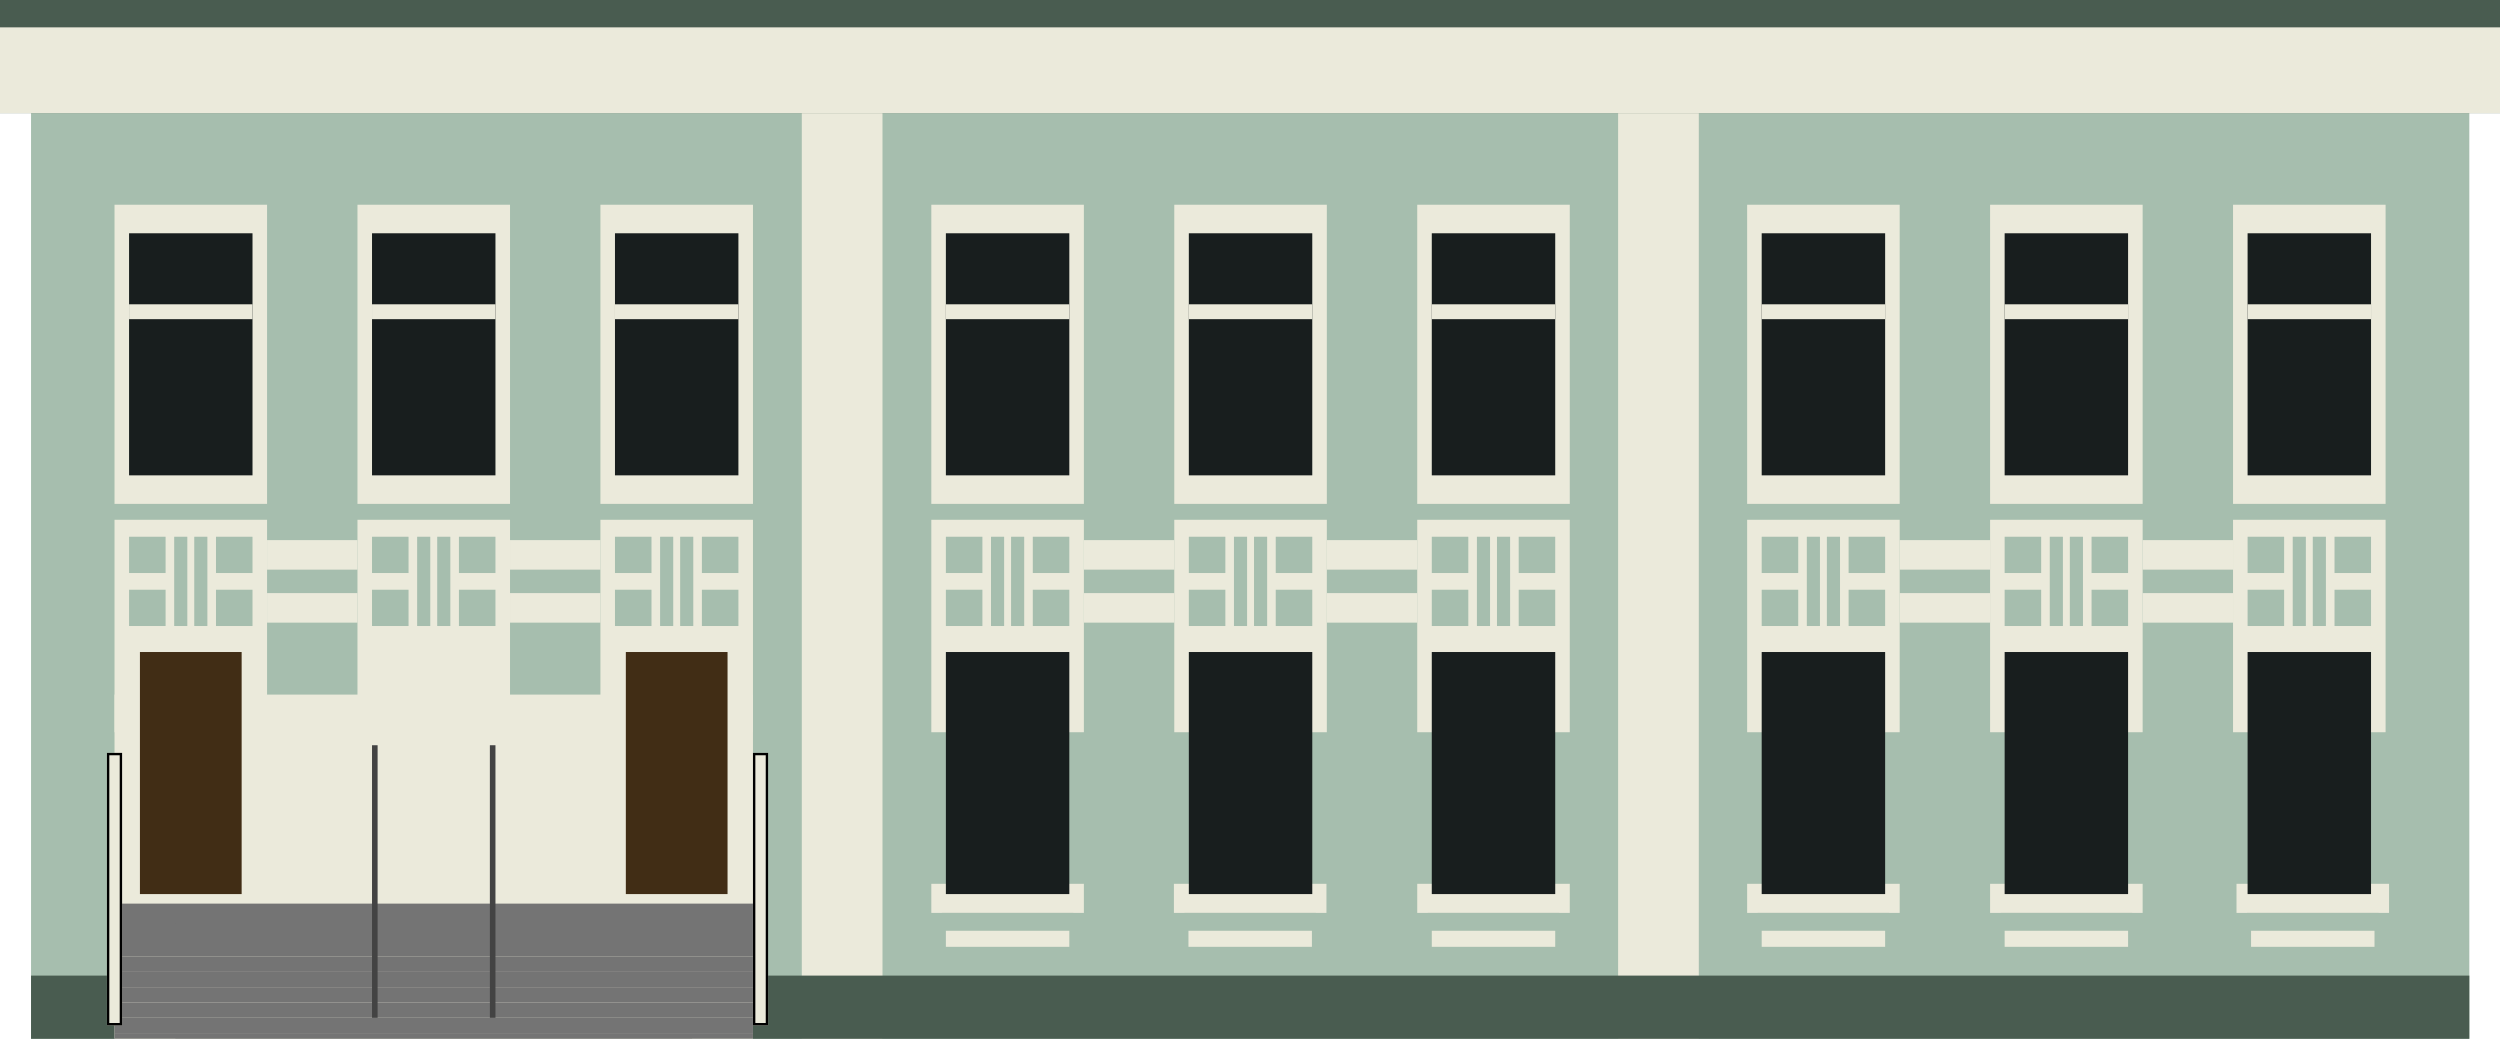 <svg width="722" height="300" viewBox="0 0 722 300" fill="none" xmlns="http://www.w3.org/2000/svg">
<g clip-path="url(#clip0_48_15)">
<path d="M8.964 23.55H713.141V300H8.964V23.55Z" fill="#A6BEAE"/>
<path d="M33.072 59.13H77.126V145.52H33.072V59.13Z" fill="#EBEADB"/>
<path d="M37.274 67.37H72.924V137.28H37.274V67.37Z" fill="#181E1E"/>
<path d="M37.274 87.88H72.924V92.174H37.274V87.88Z" fill="#EBEADB"/>
<path d="M33.072 150.115H77.126V211.466H33.072V150.115Z" fill="#EBEADB"/>
<path d="M37.274 170.532H72.924V173.582H37.274V170.532Z" fill="#EBEADB"/>
<path d="M103.237 59.13H147.291V145.52H103.237V59.13Z" fill="#EBEADB"/>
<path d="M107.439 67.37H143.089V137.28H107.439V67.37Z" fill="#181E1E"/>
<path d="M107.439 87.88H143.089V92.174H107.439V87.88Z" fill="#EBEADB"/>
<path d="M173.401 59.13H217.455V145.52H173.401V59.13Z" fill="#EBEADB"/>
<path d="M177.603 67.37H213.253V137.28H177.603V67.37Z" fill="#181E1E"/>
<path d="M177.603 87.88H213.253V92.174H177.603V87.88Z" fill="#EBEADB"/>
<path d="M268.968 59.13H313.023V145.52H268.968V59.13Z" fill="#EBEADB"/>
<path d="M273.17 67.37H308.821V137.28H273.17V67.37Z" fill="#181E1E"/>
<path d="M273.17 87.88H308.821V92.174H273.17V87.88Z" fill="#EBEADB"/>
<path d="M339.132 59.13H383.187V145.52H339.132V59.13Z" fill="#EBEADB"/>
<path d="M343.334 67.37H378.984V137.28H343.334V67.37Z" fill="#181E1E"/>
<path d="M343.334 87.88H378.984V92.174H343.334V87.88Z" fill="#EBEADB"/>
<path d="M409.297 59.13H453.351V145.52H409.297V59.13Z" fill="#EBEADB"/>
<path d="M413.499 67.37H449.149V137.28H413.499V67.37Z" fill="#181E1E"/>
<path d="M413.499 87.88H449.149V92.174H413.499V87.88Z" fill="#EBEADB"/>
<path d="M504.575 59.13H548.629V145.52H504.575V59.13Z" fill="#EBEADB"/>
<path d="M508.777 67.37H544.427V137.28H508.777V67.37Z" fill="#181E1E"/>
<path d="M508.777 87.88H544.427V92.174H508.777V87.88Z" fill="#EBEADB"/>
<path d="M574.739 59.13H618.794V145.52H574.739V59.13Z" fill="#EBEADB"/>
<path d="M578.941 67.37H614.591V137.28H578.941V67.37Z" fill="#181E1E"/>
<path d="M578.941 87.88H614.591V92.174H578.941V87.88Z" fill="#EBEADB"/>
<path d="M644.903 59.13H688.958V145.52H644.903V59.13Z" fill="#EBEADB"/>
<path d="M649.105 67.37H684.756V137.28H649.105V67.37Z" fill="#181E1E"/>
<path d="M649.105 87.88H684.756V92.174H649.105V87.88Z" fill="#EBEADB"/>
<path d="M37.274 155.012H47.823V165.488H37.274V155.012Z" fill="#A6BEAE"/>
<path d="M50.307 155.012H54.099V180.791H50.307V155.012Z" fill="#A6BEAE"/>
<path d="M56.1 155.012H59.892V180.791H56.1V155.012Z" fill="#A6BEAE"/>
<path d="M37.274 170.315H47.823V180.791H37.274V170.315Z" fill="#A6BEAE"/>
<path d="M62.376 155.012H72.924V165.488H62.376V155.012Z" fill="#A6BEAE"/>
<path d="M77.126 155.986H103.236V164.513H77.126V155.986Z" fill="#EBEADB"/>
<path d="M77.126 171.289H103.236V179.817H77.126V171.289Z" fill="#EBEADB"/>
<path d="M147.291 155.986H173.401V164.513H147.291V155.986Z" fill="#EBEADB"/>
<path d="M147.291 171.289H173.401V179.817H147.291V171.289Z" fill="#EBEADB"/>
<path d="M313.022 155.986H339.132V164.513H313.022V155.986Z" fill="#EBEADB"/>
<path d="M313.022 171.289H339.132V179.817H313.022V171.289Z" fill="#EBEADB"/>
<path d="M383.187 155.986H409.297V164.513H383.187V155.986Z" fill="#EBEADB"/>
<path d="M383.187 171.289H409.297V179.817H383.187V171.289Z" fill="#EBEADB"/>
<path d="M548.63 155.986H574.74V164.513H548.63V155.986Z" fill="#EBEADB"/>
<path d="M548.63 171.289H574.74V179.817H548.63V171.289Z" fill="#EBEADB"/>
<path d="M618.794 155.986H644.904V164.513H618.794V155.986Z" fill="#EBEADB"/>
<path d="M618.794 171.289H644.904V179.817H618.794V171.289Z" fill="#EBEADB"/>
<path d="M62.376 170.315H72.924V180.791H62.376V170.315Z" fill="#A6BEAE"/>
<path d="M103.237 150.115H147.291V211.466H103.237V150.115Z" fill="#EBEADB"/>
<path d="M107.439 170.532H143.089V173.582H107.439V170.532Z" fill="#EBEADB"/>
<path d="M107.439 155.012H117.987V165.488H107.439V155.012Z" fill="#A6BEAE"/>
<path d="M120.471 155.012H124.263V180.791H120.471V155.012Z" fill="#A6BEAE"/>
<path d="M126.265 155.012H130.057V180.791H126.265V155.012Z" fill="#A6BEAE"/>
<path d="M107.439 170.315H117.987V180.791H107.439V170.315Z" fill="#A6BEAE"/>
<path d="M132.54 155.012H143.089V165.488H132.54V155.012Z" fill="#A6BEAE"/>
<path d="M132.54 170.315H143.089V180.791H132.54V170.315Z" fill="#A6BEAE"/>
<path d="M173.401 150.115H217.455V211.466H173.401V150.115Z" fill="#EBEADB"/>
<path d="M177.603 170.532H213.253V173.582H177.603V170.532Z" fill="#EBEADB"/>
<path d="M231.56 23.55H254.863V300H231.56V23.55Z" fill="#EBEADB"/>
<path d="M233.782 115.551H252.64V129.292H233.782V115.551Z" fill="#EBEADB"/>
<path d="M467.311 23.55H490.615V300H467.311V23.55Z" fill="#EBEADB"/>
<path d="M469.534 115.551H488.392V129.292H469.534V115.551Z" fill="#EBEADB"/>
<path d="M177.603 155.012H188.152V165.488H177.603V155.012Z" fill="#A6BEAE"/>
<path d="M190.636 155.012H194.427V180.791H190.636V155.012Z" fill="#A6BEAE"/>
<path d="M196.429 155.012H200.221V180.791H196.429V155.012Z" fill="#A6BEAE"/>
<path d="M177.603 170.315H188.152V180.791H177.603V170.315Z" fill="#A6BEAE"/>
<path d="M202.705 155.012H213.254V165.488H202.705V155.012Z" fill="#A6BEAE"/>
<path d="M202.705 170.315H213.254V180.791H202.705V170.315Z" fill="#A6BEAE"/>
<path d="M268.968 150.115H313.023V211.466H268.968V150.115Z" fill="#EBEADB"/>
<path d="M273.17 170.532H308.821V173.582H273.17V170.532Z" fill="#EBEADB"/>
<g filter="url(#filter0_d_48_15)">
<path d="M268.968 252.49H313.023V260.889H268.968V252.49Z" fill="#EBEADB"/>
</g>
<path d="M273.17 155.012H283.719V165.488H273.17V155.012Z" fill="#A6BEAE"/>
<path d="M286.203 155.012H289.994V180.791H286.203V155.012Z" fill="#A6BEAE"/>
<path d="M291.996 155.012H295.788V180.791H291.996V155.012Z" fill="#A6BEAE"/>
<path d="M273.17 170.315H283.719V180.791H273.17V170.315Z" fill="#A6BEAE"/>
<path d="M298.272 155.012H308.82V165.488H298.272V155.012Z" fill="#A6BEAE"/>
<path d="M298.272 170.315H308.82V180.791H298.272V170.315Z" fill="#A6BEAE"/>
<path d="M339.132 150.115H383.187V211.466H339.132V150.115Z" fill="#EBEADB"/>
<path d="M343.334 170.532H378.984V173.582H343.334V170.532Z" fill="#EBEADB"/>
<path d="M343.335 155.012H353.883V165.488H343.335V155.012Z" fill="#A6BEAE"/>
<path d="M356.367 155.012H360.159V180.791H356.367V155.012Z" fill="#A6BEAE"/>
<path d="M362.161 155.012H365.952V180.791H362.161V155.012Z" fill="#A6BEAE"/>
<path d="M343.335 170.315H353.883V180.791H343.335V170.315Z" fill="#A6BEAE"/>
<path d="M368.436 155.012H378.985V165.488H368.436V155.012Z" fill="#A6BEAE"/>
<path d="M368.436 170.315H378.985V180.791H368.436V170.315Z" fill="#A6BEAE"/>
<path d="M409.297 150.115H453.351V211.466H409.297V150.115Z" fill="#EBEADB"/>
<path d="M413.499 170.532H449.149V173.581H413.499V170.532Z" fill="#EBEADB"/>
<path d="M413.499 155.012H424.048V165.488H413.499V155.012Z" fill="#A6BEAE"/>
<path d="M426.532 155.012H430.324V180.791H426.532V155.012Z" fill="#A6BEAE"/>
<path d="M432.325 155.012H436.117V180.791H432.325V155.012Z" fill="#A6BEAE"/>
<path d="M413.499 170.315H424.048V180.791H413.499V170.315Z" fill="#A6BEAE"/>
<path d="M438.601 155.012H449.149V165.488H438.601V155.012Z" fill="#A6BEAE"/>
<path d="M438.601 170.315H449.149V180.791H438.601V170.315Z" fill="#A6BEAE"/>
<path d="M504.575 150.115H548.629V211.466H504.575V150.115Z" fill="#EBEADB"/>
<path d="M508.777 170.532H544.427V173.582H508.777V170.532Z" fill="#EBEADB"/>
<path d="M508.777 155.012H519.326V165.488H508.777V155.012Z" fill="#A6BEAE"/>
<path d="M521.81 155.012H525.601V180.791H521.81V155.012Z" fill="#A6BEAE"/>
<path d="M527.603 155.012H531.394V180.791H527.603V155.012Z" fill="#A6BEAE"/>
<path d="M508.777 170.315H519.326V180.791H508.777V170.315Z" fill="#A6BEAE"/>
<path d="M533.878 155.012H544.427V165.488H533.878V155.012Z" fill="#A6BEAE"/>
<path d="M533.878 170.315H544.427V180.791H533.878V170.315Z" fill="#A6BEAE"/>
<path d="M574.739 150.115H618.794V211.466H574.739V150.115Z" fill="#EBEADB"/>
<path d="M578.941 170.532H614.591V173.581H578.941V170.532Z" fill="#EBEADB"/>
<path d="M578.941 155.012H589.49V165.488H578.941V155.012Z" fill="#A6BEAE"/>
<path d="M591.974 155.012H595.766V180.791H591.974V155.012Z" fill="#A6BEAE"/>
<path d="M597.768 155.012H601.559V180.791H597.768V155.012Z" fill="#A6BEAE"/>
<path d="M578.941 170.315H589.49V180.791H578.941V170.315Z" fill="#A6BEAE"/>
<path d="M604.043 155.012H614.592V165.488H604.043V155.012Z" fill="#A6BEAE"/>
<path d="M604.043 170.315H614.592V180.791H604.043V170.315Z" fill="#A6BEAE"/>
<path d="M644.903 150.115H688.958V211.466H644.903V150.115Z" fill="#EBEADB"/>
<path d="M649.105 170.532H684.756V173.582H649.105V170.532Z" fill="#EBEADB"/>
<path d="M649.105 155.012H659.654V165.488H649.105V155.012Z" fill="#A6BEAE"/>
<path d="M662.138 155.012H665.93V180.791H662.138V155.012Z" fill="#A6BEAE"/>
<path d="M667.931 155.012H671.723V180.791H667.931V155.012Z" fill="#A6BEAE"/>
<path d="M649.105 170.315H659.654V180.791H649.105V170.315Z" fill="#A6BEAE"/>
<path d="M674.208 155.012H684.757V165.488H674.208V155.012Z" fill="#A6BEAE"/>
<path d="M674.208 170.315H684.757V180.791H674.208V170.315Z" fill="#A6BEAE"/>
<path d="M713.141 281.76L713.141 300L8.963 300L8.963 281.76L713.141 281.76Z" fill="#495C50"/>
<path d="M478.796 283.5L478.796 298.26L443.793 298.26L443.793 283.5L478.796 283.5Z" fill="#495C50"/>
<path d="M722.318 0L722.318 32.67L-6.24632e-05 32.67L-6.10352e-05 -3.15735e-05L722.318 0Z" fill="#495C50"/>
<path d="M481.936 3.116L481.936 29.554L446.032 29.554L446.032 3.116L481.936 3.116Z" fill="#495C50"/>
<path d="M722.318 7.9L722.318 32.67L-6.21254e-05 32.67L-6.10352e-05 7.9L722.318 7.9Z" fill="#EBEADB"/>
<path d="M481.936 10.263L481.936 30.308L446.032 30.308L446.032 10.263L481.936 10.263Z" fill="#EBEADB"/>
<path d="M33.072 200.6H217.455V300H33.072V200.6Z" fill="#EBEADB"/>
<path d="M50.66 233.679H199.868V238.62H50.66V233.679Z" fill="#EBEADB"/>
<path d="M40.412 188.302H69.787V258.211H40.412V188.302Z" fill="#412D15"/>
<path d="M180.741 188.302H210.116V258.211H180.741V188.302Z" fill="#412D15"/>
<g filter="url(#filter1_d_48_15)">
<path d="M33.072 295.585H217.455V300H33.072V295.585Z" fill="#747474"/>
<path d="M50.66 297.055H199.868V297.274H50.66V297.055Z" fill="#747474"/>
</g>
<g filter="url(#filter2_d_48_15)">
<path d="M33.072 291.171H217.455V295.586H33.072V291.171Z" fill="#747474"/>
<path d="M50.66 292.64H199.868V292.86H50.66V292.64Z" fill="#747474"/>
</g>
<g filter="url(#filter3_d_48_15)">
<path d="M33.072 286.756H217.455V291.17H33.072V286.756Z" fill="#747474"/>
<path d="M50.66 288.225H199.868V288.445H50.66V288.225Z" fill="#747474"/>
</g>
<g filter="url(#filter4_d_48_15)">
<path d="M33.072 282.341H217.455V286.756H33.072V282.341Z" fill="#747474"/>
<path d="M50.66 283.811H199.868V284.03H50.66V283.811Z" fill="#747474"/>
</g>
<g filter="url(#filter5_d_48_15)">
<path d="M33.072 277.927H217.455V282.341H33.072V277.927Z" fill="#747474"/>
<path d="M50.66 279.396H199.868V279.615H50.66V279.396Z" fill="#747474"/>
</g>
<g filter="url(#filter6_d_48_15)">
<path d="M33.072 273.512H217.455V277.927H33.072V273.512Z" fill="#747474"/>
<path d="M50.66 274.981H199.868V275.201H50.66V274.981Z" fill="#747474"/>
</g>
<g filter="url(#filter7_d_48_15)">
<path d="M33.072 258.211H217.455V273.512H33.072V258.211Z" fill="#747474"/>
<path d="M50.66 263.303H199.868V264.064H50.66V263.303Z" fill="#747474"/>
</g>
<g filter="url(#filter8_i_48_15)">
<path d="M217.456 214.678H221.835V293.378H217.456V214.678Z" fill="#EBEADB"/>
</g>
<g filter="url(#filter9_i_48_15)">
<path fill-rule="evenodd" clip-rule="evenodd" d="M221.146 215.366H218.144V292.69H221.146V215.366ZM217.456 214.678V293.378H221.835V214.678H217.456Z" fill="black"/>
</g>
<g filter="url(#filter10_i_48_15)">
<path d="M30.882 214.678H35.262V293.378H30.882V214.678Z" fill="#EBEADB"/>
</g>
<g filter="url(#filter11_i_48_15)">
<path fill-rule="evenodd" clip-rule="evenodd" d="M34.573 215.366H31.571V292.69H34.573V215.366ZM30.882 214.678V293.378H35.262V214.678H30.882Z" fill="black"/>
</g>
<g filter="url(#filter12_i_48_15)">
<path d="M107.439 212.47H109.053V291.171H107.439V212.47Z" fill="#434343"/>
</g>
<g filter="url(#filter13_i_48_15)">
<path d="M141.474 212.47H143.089V291.171H141.474V212.47Z" fill="#434343"/>
</g>
<path d="M273.17 188.302H308.82V258.211H273.17V188.302Z" fill="#181E1E"/>
<g filter="url(#filter14_d_48_15)">
<path d="M272.003 260.889H309.988V266.054H272.003V260.889Z" fill="#A6BEAE"/>
</g>
<g filter="url(#filter15_d_48_15)">
<path d="M273.17 266.054H308.821V270.685H273.17V266.054Z" fill="#EBEADB"/>
</g>
<g filter="url(#filter16_d_48_15)">
<path d="M339.025 252.49H383.08V260.889H339.025V252.49Z" fill="#EBEADB"/>
</g>
<g filter="url(#filter17_d_48_15)">
<path d="M342.06 260.889H380.045V266.054H342.06V260.889Z" fill="#A6BEAE"/>
</g>
<g filter="url(#filter18_d_48_15)">
<path d="M343.228 266.054H378.878V270.685H343.228V266.054Z" fill="#EBEADB"/>
</g>
<g filter="url(#filter19_d_48_15)">
<path d="M409.297 252.49H453.352V260.889H409.297V252.49Z" fill="#EBEADB"/>
</g>
<g filter="url(#filter20_d_48_15)">
<path d="M412.332 260.889H450.317V266.054H412.332V260.889Z" fill="#A6BEAE"/>
</g>
<g filter="url(#filter21_d_48_15)">
<path d="M413.499 266.054H449.149V270.685H413.499V266.054Z" fill="#EBEADB"/>
</g>
<g filter="url(#filter22_d_48_15)">
<path d="M504.575 252.49H548.629V260.889H504.575V252.49Z" fill="#EBEADB"/>
</g>
<g filter="url(#filter23_d_48_15)">
<path d="M507.609 260.889H545.594V266.054H507.609V260.889Z" fill="#A6BEAE"/>
</g>
<g filter="url(#filter24_d_48_15)">
<path d="M508.777 266.054H544.427V270.685H508.777V266.054Z" fill="#EBEADB"/>
</g>
<g filter="url(#filter25_d_48_15)">
<path d="M574.739 252.49H618.793V260.889H574.739V252.49Z" fill="#EBEADB"/>
</g>
<g filter="url(#filter26_d_48_15)">
<path d="M577.773 260.889H615.758V266.054H577.773V260.889Z" fill="#A6BEAE"/>
</g>
<g filter="url(#filter27_d_48_15)">
<path d="M578.941 266.054H614.591V270.685H578.941V266.054Z" fill="#EBEADB"/>
</g>
<g filter="url(#filter28_d_48_15)">
<path d="M645.905 252.49H689.959V260.889H645.905V252.49Z" fill="#EBEADB"/>
</g>
<g filter="url(#filter29_d_48_15)">
<path d="M648.939 260.889H686.924V266.054H648.939V260.889Z" fill="#A6BEAE"/>
</g>
<g filter="url(#filter30_d_48_15)">
<path d="M650.106 266.054H685.757V270.685H650.106V266.054Z" fill="#EBEADB"/>
</g>
<path d="M343.335 188.302H378.985V258.211H343.335V188.302Z" fill="#181E1E"/>
<path d="M413.499 188.302H449.149V258.211H413.499V188.302Z" fill="#181E1E"/>
<path d="M508.777 188.302H544.427V258.211H508.777V188.302Z" fill="#181E1E"/>
<path d="M578.941 188.302H614.592V258.211H578.941V188.302Z" fill="#181E1E"/>
<path d="M649.105 188.302H684.755V258.211H649.105V188.302Z" fill="#181E1E"/>
</g>
<defs>
<filter id="filter0_d_48_15" x="266.213" y="252.49" width="49.565" height="13.909" filterUnits="userSpaceOnUse" color-interpolation-filters="sRGB">
<feFlood flood-opacity="0" result="BackgroundImageFix"/>
<feColorMatrix in="SourceAlpha" type="matrix" values="0 0 0 0 0 0 0 0 0 0 0 0 0 0 0 0 0 0 127 0" result="hardAlpha"/>
<feOffset dy="2.755"/>
<feGaussianBlur stdDeviation="1.377"/>
<feComposite in2="hardAlpha" operator="out"/>
<feColorMatrix type="matrix" values="0 0 0 0 0 0 0 0 0 0 0 0 0 0 0 0 0 0 0.25 0"/>
<feBlend mode="normal" in2="BackgroundImageFix" result="effect1_dropShadow_48_15"/>
<feBlend mode="normal" in="SourceGraphic" in2="effect1_dropShadow_48_15" result="shape"/>
</filter>
<filter id="filter1_d_48_15" x="30.317" y="295.585" width="189.893" height="9.924" filterUnits="userSpaceOnUse" color-interpolation-filters="sRGB">
<feFlood flood-opacity="0" result="BackgroundImageFix"/>
<feColorMatrix in="SourceAlpha" type="matrix" values="0 0 0 0 0 0 0 0 0 0 0 0 0 0 0 0 0 0 127 0" result="hardAlpha"/>
<feOffset dy="2.755"/>
<feGaussianBlur stdDeviation="1.377"/>
<feComposite in2="hardAlpha" operator="out"/>
<feColorMatrix type="matrix" values="0 0 0 0 0 0 0 0 0 0 0 0 0 0 0 0 0 0 0.25 0"/>
<feBlend mode="normal" in2="BackgroundImageFix" result="effect1_dropShadow_48_15"/>
<feBlend mode="normal" in="SourceGraphic" in2="effect1_dropShadow_48_15" result="shape"/>
</filter>
<filter id="filter2_d_48_15" x="30.317" y="291.171" width="189.893" height="9.924" filterUnits="userSpaceOnUse" color-interpolation-filters="sRGB">
<feFlood flood-opacity="0" result="BackgroundImageFix"/>
<feColorMatrix in="SourceAlpha" type="matrix" values="0 0 0 0 0 0 0 0 0 0 0 0 0 0 0 0 0 0 127 0" result="hardAlpha"/>
<feOffset dy="2.755"/>
<feGaussianBlur stdDeviation="1.377"/>
<feComposite in2="hardAlpha" operator="out"/>
<feColorMatrix type="matrix" values="0 0 0 0 0 0 0 0 0 0 0 0 0 0 0 0 0 0 0.25 0"/>
<feBlend mode="normal" in2="BackgroundImageFix" result="effect1_dropShadow_48_15"/>
<feBlend mode="normal" in="SourceGraphic" in2="effect1_dropShadow_48_15" result="shape"/>
</filter>
<filter id="filter3_d_48_15" x="30.317" y="286.756" width="189.893" height="9.924" filterUnits="userSpaceOnUse" color-interpolation-filters="sRGB">
<feFlood flood-opacity="0" result="BackgroundImageFix"/>
<feColorMatrix in="SourceAlpha" type="matrix" values="0 0 0 0 0 0 0 0 0 0 0 0 0 0 0 0 0 0 127 0" result="hardAlpha"/>
<feOffset dy="2.755"/>
<feGaussianBlur stdDeviation="1.377"/>
<feComposite in2="hardAlpha" operator="out"/>
<feColorMatrix type="matrix" values="0 0 0 0 0 0 0 0 0 0 0 0 0 0 0 0 0 0 0.25 0"/>
<feBlend mode="normal" in2="BackgroundImageFix" result="effect1_dropShadow_48_15"/>
<feBlend mode="normal" in="SourceGraphic" in2="effect1_dropShadow_48_15" result="shape"/>
</filter>
<filter id="filter4_d_48_15" x="30.317" y="282.341" width="189.893" height="9.924" filterUnits="userSpaceOnUse" color-interpolation-filters="sRGB">
<feFlood flood-opacity="0" result="BackgroundImageFix"/>
<feColorMatrix in="SourceAlpha" type="matrix" values="0 0 0 0 0 0 0 0 0 0 0 0 0 0 0 0 0 0 127 0" result="hardAlpha"/>
<feOffset dy="2.755"/>
<feGaussianBlur stdDeviation="1.377"/>
<feComposite in2="hardAlpha" operator="out"/>
<feColorMatrix type="matrix" values="0 0 0 0 0 0 0 0 0 0 0 0 0 0 0 0 0 0 0.25 0"/>
<feBlend mode="normal" in2="BackgroundImageFix" result="effect1_dropShadow_48_15"/>
<feBlend mode="normal" in="SourceGraphic" in2="effect1_dropShadow_48_15" result="shape"/>
</filter>
<filter id="filter5_d_48_15" x="30.317" y="277.927" width="189.893" height="9.924" filterUnits="userSpaceOnUse" color-interpolation-filters="sRGB">
<feFlood flood-opacity="0" result="BackgroundImageFix"/>
<feColorMatrix in="SourceAlpha" type="matrix" values="0 0 0 0 0 0 0 0 0 0 0 0 0 0 0 0 0 0 127 0" result="hardAlpha"/>
<feOffset dy="2.755"/>
<feGaussianBlur stdDeviation="1.377"/>
<feComposite in2="hardAlpha" operator="out"/>
<feColorMatrix type="matrix" values="0 0 0 0 0 0 0 0 0 0 0 0 0 0 0 0 0 0 0.25 0"/>
<feBlend mode="normal" in2="BackgroundImageFix" result="effect1_dropShadow_48_15"/>
<feBlend mode="normal" in="SourceGraphic" in2="effect1_dropShadow_48_15" result="shape"/>
</filter>
<filter id="filter6_d_48_15" x="30.317" y="273.512" width="189.893" height="9.924" filterUnits="userSpaceOnUse" color-interpolation-filters="sRGB">
<feFlood flood-opacity="0" result="BackgroundImageFix"/>
<feColorMatrix in="SourceAlpha" type="matrix" values="0 0 0 0 0 0 0 0 0 0 0 0 0 0 0 0 0 0 127 0" result="hardAlpha"/>
<feOffset dy="2.755"/>
<feGaussianBlur stdDeviation="1.377"/>
<feComposite in2="hardAlpha" operator="out"/>
<feColorMatrix type="matrix" values="0 0 0 0 0 0 0 0 0 0 0 0 0 0 0 0 0 0 0.25 0"/>
<feBlend mode="normal" in2="BackgroundImageFix" result="effect1_dropShadow_48_15"/>
<feBlend mode="normal" in="SourceGraphic" in2="effect1_dropShadow_48_15" result="shape"/>
</filter>
<filter id="filter7_d_48_15" x="30.317" y="258.211" width="189.893" height="20.811" filterUnits="userSpaceOnUse" color-interpolation-filters="sRGB">
<feFlood flood-opacity="0" result="BackgroundImageFix"/>
<feColorMatrix in="SourceAlpha" type="matrix" values="0 0 0 0 0 0 0 0 0 0 0 0 0 0 0 0 0 0 127 0" result="hardAlpha"/>
<feOffset dy="2.755"/>
<feGaussianBlur stdDeviation="1.377"/>
<feComposite in2="hardAlpha" operator="out"/>
<feColorMatrix type="matrix" values="0 0 0 0 0 0 0 0 0 0 0 0 0 0 0 0 0 0 0.25 0"/>
<feBlend mode="normal" in2="BackgroundImageFix" result="effect1_dropShadow_48_15"/>
<feBlend mode="normal" in="SourceGraphic" in2="effect1_dropShadow_48_15" result="shape"/>
</filter>
<filter id="filter8_i_48_15" x="217.456" y="214.678" width="4.38" height="81.456" filterUnits="userSpaceOnUse" color-interpolation-filters="sRGB">
<feFlood flood-opacity="0" result="BackgroundImageFix"/>
<feBlend mode="normal" in="SourceGraphic" in2="BackgroundImageFix" result="shape"/>
<feColorMatrix in="SourceAlpha" type="matrix" values="0 0 0 0 0 0 0 0 0 0 0 0 0 0 0 0 0 0 127 0" result="hardAlpha"/>
<feOffset dy="2.755"/>
<feGaussianBlur stdDeviation="1.377"/>
<feComposite in2="hardAlpha" operator="arithmetic" k2="-1" k3="1"/>
<feColorMatrix type="matrix" values="0 0 0 0 0 0 0 0 0 0 0 0 0 0 0 0 0 0 0.25 0"/>
<feBlend mode="normal" in2="shape" result="effect1_innerShadow_48_15"/>
</filter>
<filter id="filter9_i_48_15" x="217.456" y="214.678" width="4.38" height="81.456" filterUnits="userSpaceOnUse" color-interpolation-filters="sRGB">
<feFlood flood-opacity="0" result="BackgroundImageFix"/>
<feBlend mode="normal" in="SourceGraphic" in2="BackgroundImageFix" result="shape"/>
<feColorMatrix in="SourceAlpha" type="matrix" values="0 0 0 0 0 0 0 0 0 0 0 0 0 0 0 0 0 0 127 0" result="hardAlpha"/>
<feOffset dy="2.755"/>
<feGaussianBlur stdDeviation="1.377"/>
<feComposite in2="hardAlpha" operator="arithmetic" k2="-1" k3="1"/>
<feColorMatrix type="matrix" values="0 0 0 0 0 0 0 0 0 0 0 0 0 0 0 0 0 0 0.25 0"/>
<feBlend mode="normal" in2="shape" result="effect1_innerShadow_48_15"/>
</filter>
<filter id="filter10_i_48_15" x="30.882" y="214.678" width="4.38" height="81.456" filterUnits="userSpaceOnUse" color-interpolation-filters="sRGB">
<feFlood flood-opacity="0" result="BackgroundImageFix"/>
<feBlend mode="normal" in="SourceGraphic" in2="BackgroundImageFix" result="shape"/>
<feColorMatrix in="SourceAlpha" type="matrix" values="0 0 0 0 0 0 0 0 0 0 0 0 0 0 0 0 0 0 127 0" result="hardAlpha"/>
<feOffset dy="2.755"/>
<feGaussianBlur stdDeviation="1.377"/>
<feComposite in2="hardAlpha" operator="arithmetic" k2="-1" k3="1"/>
<feColorMatrix type="matrix" values="0 0 0 0 0 0 0 0 0 0 0 0 0 0 0 0 0 0 0.25 0"/>
<feBlend mode="normal" in2="shape" result="effect1_innerShadow_48_15"/>
</filter>
<filter id="filter11_i_48_15" x="30.882" y="214.678" width="4.38" height="81.456" filterUnits="userSpaceOnUse" color-interpolation-filters="sRGB">
<feFlood flood-opacity="0" result="BackgroundImageFix"/>
<feBlend mode="normal" in="SourceGraphic" in2="BackgroundImageFix" result="shape"/>
<feColorMatrix in="SourceAlpha" type="matrix" values="0 0 0 0 0 0 0 0 0 0 0 0 0 0 0 0 0 0 127 0" result="hardAlpha"/>
<feOffset dy="2.755"/>
<feGaussianBlur stdDeviation="1.377"/>
<feComposite in2="hardAlpha" operator="arithmetic" k2="-1" k3="1"/>
<feColorMatrix type="matrix" values="0 0 0 0 0 0 0 0 0 0 0 0 0 0 0 0 0 0 0.25 0"/>
<feBlend mode="normal" in2="shape" result="effect1_innerShadow_48_15"/>
</filter>
<filter id="filter12_i_48_15" x="107.439" y="212.47" width="1.615" height="81.456" filterUnits="userSpaceOnUse" color-interpolation-filters="sRGB">
<feFlood flood-opacity="0" result="BackgroundImageFix"/>
<feBlend mode="normal" in="SourceGraphic" in2="BackgroundImageFix" result="shape"/>
<feColorMatrix in="SourceAlpha" type="matrix" values="0 0 0 0 0 0 0 0 0 0 0 0 0 0 0 0 0 0 127 0" result="hardAlpha"/>
<feOffset dy="2.755"/>
<feGaussianBlur stdDeviation="1.377"/>
<feComposite in2="hardAlpha" operator="arithmetic" k2="-1" k3="1"/>
<feColorMatrix type="matrix" values="0 0 0 0 0 0 0 0 0 0 0 0 0 0 0 0 0 0 0.25 0"/>
<feBlend mode="normal" in2="shape" result="effect1_innerShadow_48_15"/>
</filter>
<filter id="filter13_i_48_15" x="141.474" y="212.47" width="1.615" height="81.456" filterUnits="userSpaceOnUse" color-interpolation-filters="sRGB">
<feFlood flood-opacity="0" result="BackgroundImageFix"/>
<feBlend mode="normal" in="SourceGraphic" in2="BackgroundImageFix" result="shape"/>
<feColorMatrix in="SourceAlpha" type="matrix" values="0 0 0 0 0 0 0 0 0 0 0 0 0 0 0 0 0 0 127 0" result="hardAlpha"/>
<feOffset dy="2.755"/>
<feGaussianBlur stdDeviation="1.377"/>
<feComposite in2="hardAlpha" operator="arithmetic" k2="-1" k3="1"/>
<feColorMatrix type="matrix" values="0 0 0 0 0 0 0 0 0 0 0 0 0 0 0 0 0 0 0.25 0"/>
<feBlend mode="normal" in2="shape" result="effect1_innerShadow_48_15"/>
</filter>
<filter id="filter14_d_48_15" x="269.248" y="260.889" width="43.495" height="10.675" filterUnits="userSpaceOnUse" color-interpolation-filters="sRGB">
<feFlood flood-opacity="0" result="BackgroundImageFix"/>
<feColorMatrix in="SourceAlpha" type="matrix" values="0 0 0 0 0 0 0 0 0 0 0 0 0 0 0 0 0 0 127 0" result="hardAlpha"/>
<feOffset dy="2.755"/>
<feGaussianBlur stdDeviation="1.377"/>
<feComposite in2="hardAlpha" operator="out"/>
<feColorMatrix type="matrix" values="0 0 0 0 0 0 0 0 0 0 0 0 0 0 0 0 0 0 0.25 0"/>
<feBlend mode="normal" in2="BackgroundImageFix" result="effect1_dropShadow_48_15"/>
<feBlend mode="normal" in="SourceGraphic" in2="effect1_dropShadow_48_15" result="shape"/>
</filter>
<filter id="filter15_d_48_15" x="270.415" y="266.054" width="41.16" height="10.141" filterUnits="userSpaceOnUse" color-interpolation-filters="sRGB">
<feFlood flood-opacity="0" result="BackgroundImageFix"/>
<feColorMatrix in="SourceAlpha" type="matrix" values="0 0 0 0 0 0 0 0 0 0 0 0 0 0 0 0 0 0 127 0" result="hardAlpha"/>
<feOffset dy="2.755"/>
<feGaussianBlur stdDeviation="1.377"/>
<feComposite in2="hardAlpha" operator="out"/>
<feColorMatrix type="matrix" values="0 0 0 0 0 0 0 0 0 0 0 0 0 0 0 0 0 0 0.25 0"/>
<feBlend mode="normal" in2="BackgroundImageFix" result="effect1_dropShadow_48_15"/>
<feBlend mode="normal" in="SourceGraphic" in2="effect1_dropShadow_48_15" result="shape"/>
</filter>
<filter id="filter16_d_48_15" x="336.27" y="252.49" width="49.565" height="13.909" filterUnits="userSpaceOnUse" color-interpolation-filters="sRGB">
<feFlood flood-opacity="0" result="BackgroundImageFix"/>
<feColorMatrix in="SourceAlpha" type="matrix" values="0 0 0 0 0 0 0 0 0 0 0 0 0 0 0 0 0 0 127 0" result="hardAlpha"/>
<feOffset dy="2.755"/>
<feGaussianBlur stdDeviation="1.377"/>
<feComposite in2="hardAlpha" operator="out"/>
<feColorMatrix type="matrix" values="0 0 0 0 0 0 0 0 0 0 0 0 0 0 0 0 0 0 0.25 0"/>
<feBlend mode="normal" in2="BackgroundImageFix" result="effect1_dropShadow_48_15"/>
<feBlend mode="normal" in="SourceGraphic" in2="effect1_dropShadow_48_15" result="shape"/>
</filter>
<filter id="filter17_d_48_15" x="339.305" y="260.889" width="43.495" height="10.675" filterUnits="userSpaceOnUse" color-interpolation-filters="sRGB">
<feFlood flood-opacity="0" result="BackgroundImageFix"/>
<feColorMatrix in="SourceAlpha" type="matrix" values="0 0 0 0 0 0 0 0 0 0 0 0 0 0 0 0 0 0 127 0" result="hardAlpha"/>
<feOffset dy="2.755"/>
<feGaussianBlur stdDeviation="1.377"/>
<feComposite in2="hardAlpha" operator="out"/>
<feColorMatrix type="matrix" values="0 0 0 0 0 0 0 0 0 0 0 0 0 0 0 0 0 0 0.25 0"/>
<feBlend mode="normal" in2="BackgroundImageFix" result="effect1_dropShadow_48_15"/>
<feBlend mode="normal" in="SourceGraphic" in2="effect1_dropShadow_48_15" result="shape"/>
</filter>
<filter id="filter18_d_48_15" x="340.473" y="266.054" width="41.16" height="10.141" filterUnits="userSpaceOnUse" color-interpolation-filters="sRGB">
<feFlood flood-opacity="0" result="BackgroundImageFix"/>
<feColorMatrix in="SourceAlpha" type="matrix" values="0 0 0 0 0 0 0 0 0 0 0 0 0 0 0 0 0 0 127 0" result="hardAlpha"/>
<feOffset dy="2.755"/>
<feGaussianBlur stdDeviation="1.377"/>
<feComposite in2="hardAlpha" operator="out"/>
<feColorMatrix type="matrix" values="0 0 0 0 0 0 0 0 0 0 0 0 0 0 0 0 0 0 0.25 0"/>
<feBlend mode="normal" in2="BackgroundImageFix" result="effect1_dropShadow_48_15"/>
<feBlend mode="normal" in="SourceGraphic" in2="effect1_dropShadow_48_15" result="shape"/>
</filter>
<filter id="filter19_d_48_15" x="406.542" y="252.49" width="49.565" height="13.909" filterUnits="userSpaceOnUse" color-interpolation-filters="sRGB">
<feFlood flood-opacity="0" result="BackgroundImageFix"/>
<feColorMatrix in="SourceAlpha" type="matrix" values="0 0 0 0 0 0 0 0 0 0 0 0 0 0 0 0 0 0 127 0" result="hardAlpha"/>
<feOffset dy="2.755"/>
<feGaussianBlur stdDeviation="1.377"/>
<feComposite in2="hardAlpha" operator="out"/>
<feColorMatrix type="matrix" values="0 0 0 0 0 0 0 0 0 0 0 0 0 0 0 0 0 0 0.25 0"/>
<feBlend mode="normal" in2="BackgroundImageFix" result="effect1_dropShadow_48_15"/>
<feBlend mode="normal" in="SourceGraphic" in2="effect1_dropShadow_48_15" result="shape"/>
</filter>
<filter id="filter20_d_48_15" x="409.577" y="260.889" width="43.495" height="10.675" filterUnits="userSpaceOnUse" color-interpolation-filters="sRGB">
<feFlood flood-opacity="0" result="BackgroundImageFix"/>
<feColorMatrix in="SourceAlpha" type="matrix" values="0 0 0 0 0 0 0 0 0 0 0 0 0 0 0 0 0 0 127 0" result="hardAlpha"/>
<feOffset dy="2.755"/>
<feGaussianBlur stdDeviation="1.377"/>
<feComposite in2="hardAlpha" operator="out"/>
<feColorMatrix type="matrix" values="0 0 0 0 0 0 0 0 0 0 0 0 0 0 0 0 0 0 0.25 0"/>
<feBlend mode="normal" in2="BackgroundImageFix" result="effect1_dropShadow_48_15"/>
<feBlend mode="normal" in="SourceGraphic" in2="effect1_dropShadow_48_15" result="shape"/>
</filter>
<filter id="filter21_d_48_15" x="410.744" y="266.054" width="41.16" height="10.141" filterUnits="userSpaceOnUse" color-interpolation-filters="sRGB">
<feFlood flood-opacity="0" result="BackgroundImageFix"/>
<feColorMatrix in="SourceAlpha" type="matrix" values="0 0 0 0 0 0 0 0 0 0 0 0 0 0 0 0 0 0 127 0" result="hardAlpha"/>
<feOffset dy="2.755"/>
<feGaussianBlur stdDeviation="1.377"/>
<feComposite in2="hardAlpha" operator="out"/>
<feColorMatrix type="matrix" values="0 0 0 0 0 0 0 0 0 0 0 0 0 0 0 0 0 0 0.25 0"/>
<feBlend mode="normal" in2="BackgroundImageFix" result="effect1_dropShadow_48_15"/>
<feBlend mode="normal" in="SourceGraphic" in2="effect1_dropShadow_48_15" result="shape"/>
</filter>
<filter id="filter22_d_48_15" x="501.82" y="252.49" width="49.565" height="13.909" filterUnits="userSpaceOnUse" color-interpolation-filters="sRGB">
<feFlood flood-opacity="0" result="BackgroundImageFix"/>
<feColorMatrix in="SourceAlpha" type="matrix" values="0 0 0 0 0 0 0 0 0 0 0 0 0 0 0 0 0 0 127 0" result="hardAlpha"/>
<feOffset dy="2.755"/>
<feGaussianBlur stdDeviation="1.377"/>
<feComposite in2="hardAlpha" operator="out"/>
<feColorMatrix type="matrix" values="0 0 0 0 0 0 0 0 0 0 0 0 0 0 0 0 0 0 0.25 0"/>
<feBlend mode="normal" in2="BackgroundImageFix" result="effect1_dropShadow_48_15"/>
<feBlend mode="normal" in="SourceGraphic" in2="effect1_dropShadow_48_15" result="shape"/>
</filter>
<filter id="filter23_d_48_15" x="504.854" y="260.889" width="43.495" height="10.675" filterUnits="userSpaceOnUse" color-interpolation-filters="sRGB">
<feFlood flood-opacity="0" result="BackgroundImageFix"/>
<feColorMatrix in="SourceAlpha" type="matrix" values="0 0 0 0 0 0 0 0 0 0 0 0 0 0 0 0 0 0 127 0" result="hardAlpha"/>
<feOffset dy="2.755"/>
<feGaussianBlur stdDeviation="1.377"/>
<feComposite in2="hardAlpha" operator="out"/>
<feColorMatrix type="matrix" values="0 0 0 0 0 0 0 0 0 0 0 0 0 0 0 0 0 0 0.25 0"/>
<feBlend mode="normal" in2="BackgroundImageFix" result="effect1_dropShadow_48_15"/>
<feBlend mode="normal" in="SourceGraphic" in2="effect1_dropShadow_48_15" result="shape"/>
</filter>
<filter id="filter24_d_48_15" x="506.022" y="266.054" width="41.16" height="10.141" filterUnits="userSpaceOnUse" color-interpolation-filters="sRGB">
<feFlood flood-opacity="0" result="BackgroundImageFix"/>
<feColorMatrix in="SourceAlpha" type="matrix" values="0 0 0 0 0 0 0 0 0 0 0 0 0 0 0 0 0 0 127 0" result="hardAlpha"/>
<feOffset dy="2.755"/>
<feGaussianBlur stdDeviation="1.377"/>
<feComposite in2="hardAlpha" operator="out"/>
<feColorMatrix type="matrix" values="0 0 0 0 0 0 0 0 0 0 0 0 0 0 0 0 0 0 0.25 0"/>
<feBlend mode="normal" in2="BackgroundImageFix" result="effect1_dropShadow_48_15"/>
<feBlend mode="normal" in="SourceGraphic" in2="effect1_dropShadow_48_15" result="shape"/>
</filter>
<filter id="filter25_d_48_15" x="571.984" y="252.49" width="49.565" height="13.909" filterUnits="userSpaceOnUse" color-interpolation-filters="sRGB">
<feFlood flood-opacity="0" result="BackgroundImageFix"/>
<feColorMatrix in="SourceAlpha" type="matrix" values="0 0 0 0 0 0 0 0 0 0 0 0 0 0 0 0 0 0 127 0" result="hardAlpha"/>
<feOffset dy="2.755"/>
<feGaussianBlur stdDeviation="1.377"/>
<feComposite in2="hardAlpha" operator="out"/>
<feColorMatrix type="matrix" values="0 0 0 0 0 0 0 0 0 0 0 0 0 0 0 0 0 0 0.25 0"/>
<feBlend mode="normal" in2="BackgroundImageFix" result="effect1_dropShadow_48_15"/>
<feBlend mode="normal" in="SourceGraphic" in2="effect1_dropShadow_48_15" result="shape"/>
</filter>
<filter id="filter26_d_48_15" x="575.018" y="260.889" width="43.495" height="10.675" filterUnits="userSpaceOnUse" color-interpolation-filters="sRGB">
<feFlood flood-opacity="0" result="BackgroundImageFix"/>
<feColorMatrix in="SourceAlpha" type="matrix" values="0 0 0 0 0 0 0 0 0 0 0 0 0 0 0 0 0 0 127 0" result="hardAlpha"/>
<feOffset dy="2.755"/>
<feGaussianBlur stdDeviation="1.377"/>
<feComposite in2="hardAlpha" operator="out"/>
<feColorMatrix type="matrix" values="0 0 0 0 0 0 0 0 0 0 0 0 0 0 0 0 0 0 0.25 0"/>
<feBlend mode="normal" in2="BackgroundImageFix" result="effect1_dropShadow_48_15"/>
<feBlend mode="normal" in="SourceGraphic" in2="effect1_dropShadow_48_15" result="shape"/>
</filter>
<filter id="filter27_d_48_15" x="576.186" y="266.054" width="41.16" height="10.141" filterUnits="userSpaceOnUse" color-interpolation-filters="sRGB">
<feFlood flood-opacity="0" result="BackgroundImageFix"/>
<feColorMatrix in="SourceAlpha" type="matrix" values="0 0 0 0 0 0 0 0 0 0 0 0 0 0 0 0 0 0 127 0" result="hardAlpha"/>
<feOffset dy="2.755"/>
<feGaussianBlur stdDeviation="1.377"/>
<feComposite in2="hardAlpha" operator="out"/>
<feColorMatrix type="matrix" values="0 0 0 0 0 0 0 0 0 0 0 0 0 0 0 0 0 0 0.25 0"/>
<feBlend mode="normal" in2="BackgroundImageFix" result="effect1_dropShadow_48_15"/>
<feBlend mode="normal" in="SourceGraphic" in2="effect1_dropShadow_48_15" result="shape"/>
</filter>
<filter id="filter28_d_48_15" x="643.15" y="252.49" width="49.565" height="13.909" filterUnits="userSpaceOnUse" color-interpolation-filters="sRGB">
<feFlood flood-opacity="0" result="BackgroundImageFix"/>
<feColorMatrix in="SourceAlpha" type="matrix" values="0 0 0 0 0 0 0 0 0 0 0 0 0 0 0 0 0 0 127 0" result="hardAlpha"/>
<feOffset dy="2.755"/>
<feGaussianBlur stdDeviation="1.377"/>
<feComposite in2="hardAlpha" operator="out"/>
<feColorMatrix type="matrix" values="0 0 0 0 0 0 0 0 0 0 0 0 0 0 0 0 0 0 0.25 0"/>
<feBlend mode="normal" in2="BackgroundImageFix" result="effect1_dropShadow_48_15"/>
<feBlend mode="normal" in="SourceGraphic" in2="effect1_dropShadow_48_15" result="shape"/>
</filter>
<filter id="filter29_d_48_15" x="646.185" y="260.889" width="43.495" height="10.675" filterUnits="userSpaceOnUse" color-interpolation-filters="sRGB">
<feFlood flood-opacity="0" result="BackgroundImageFix"/>
<feColorMatrix in="SourceAlpha" type="matrix" values="0 0 0 0 0 0 0 0 0 0 0 0 0 0 0 0 0 0 127 0" result="hardAlpha"/>
<feOffset dy="2.755"/>
<feGaussianBlur stdDeviation="1.377"/>
<feComposite in2="hardAlpha" operator="out"/>
<feColorMatrix type="matrix" values="0 0 0 0 0 0 0 0 0 0 0 0 0 0 0 0 0 0 0.25 0"/>
<feBlend mode="normal" in2="BackgroundImageFix" result="effect1_dropShadow_48_15"/>
<feBlend mode="normal" in="SourceGraphic" in2="effect1_dropShadow_48_15" result="shape"/>
</filter>
<filter id="filter30_d_48_15" x="647.352" y="266.054" width="41.16" height="10.141" filterUnits="userSpaceOnUse" color-interpolation-filters="sRGB">
<feFlood flood-opacity="0" result="BackgroundImageFix"/>
<feColorMatrix in="SourceAlpha" type="matrix" values="0 0 0 0 0 0 0 0 0 0 0 0 0 0 0 0 0 0 127 0" result="hardAlpha"/>
<feOffset dy="2.755"/>
<feGaussianBlur stdDeviation="1.377"/>
<feComposite in2="hardAlpha" operator="out"/>
<feColorMatrix type="matrix" values="0 0 0 0 0 0 0 0 0 0 0 0 0 0 0 0 0 0 0.25 0"/>
<feBlend mode="normal" in2="BackgroundImageFix" result="effect1_dropShadow_48_15"/>
<feBlend mode="normal" in="SourceGraphic" in2="effect1_dropShadow_48_15" result="shape"/>
</filter>
<clipPath id="clip0_48_15">
<rect width="722" height="300" fill="white"/>
</clipPath>
</defs>
</svg>
